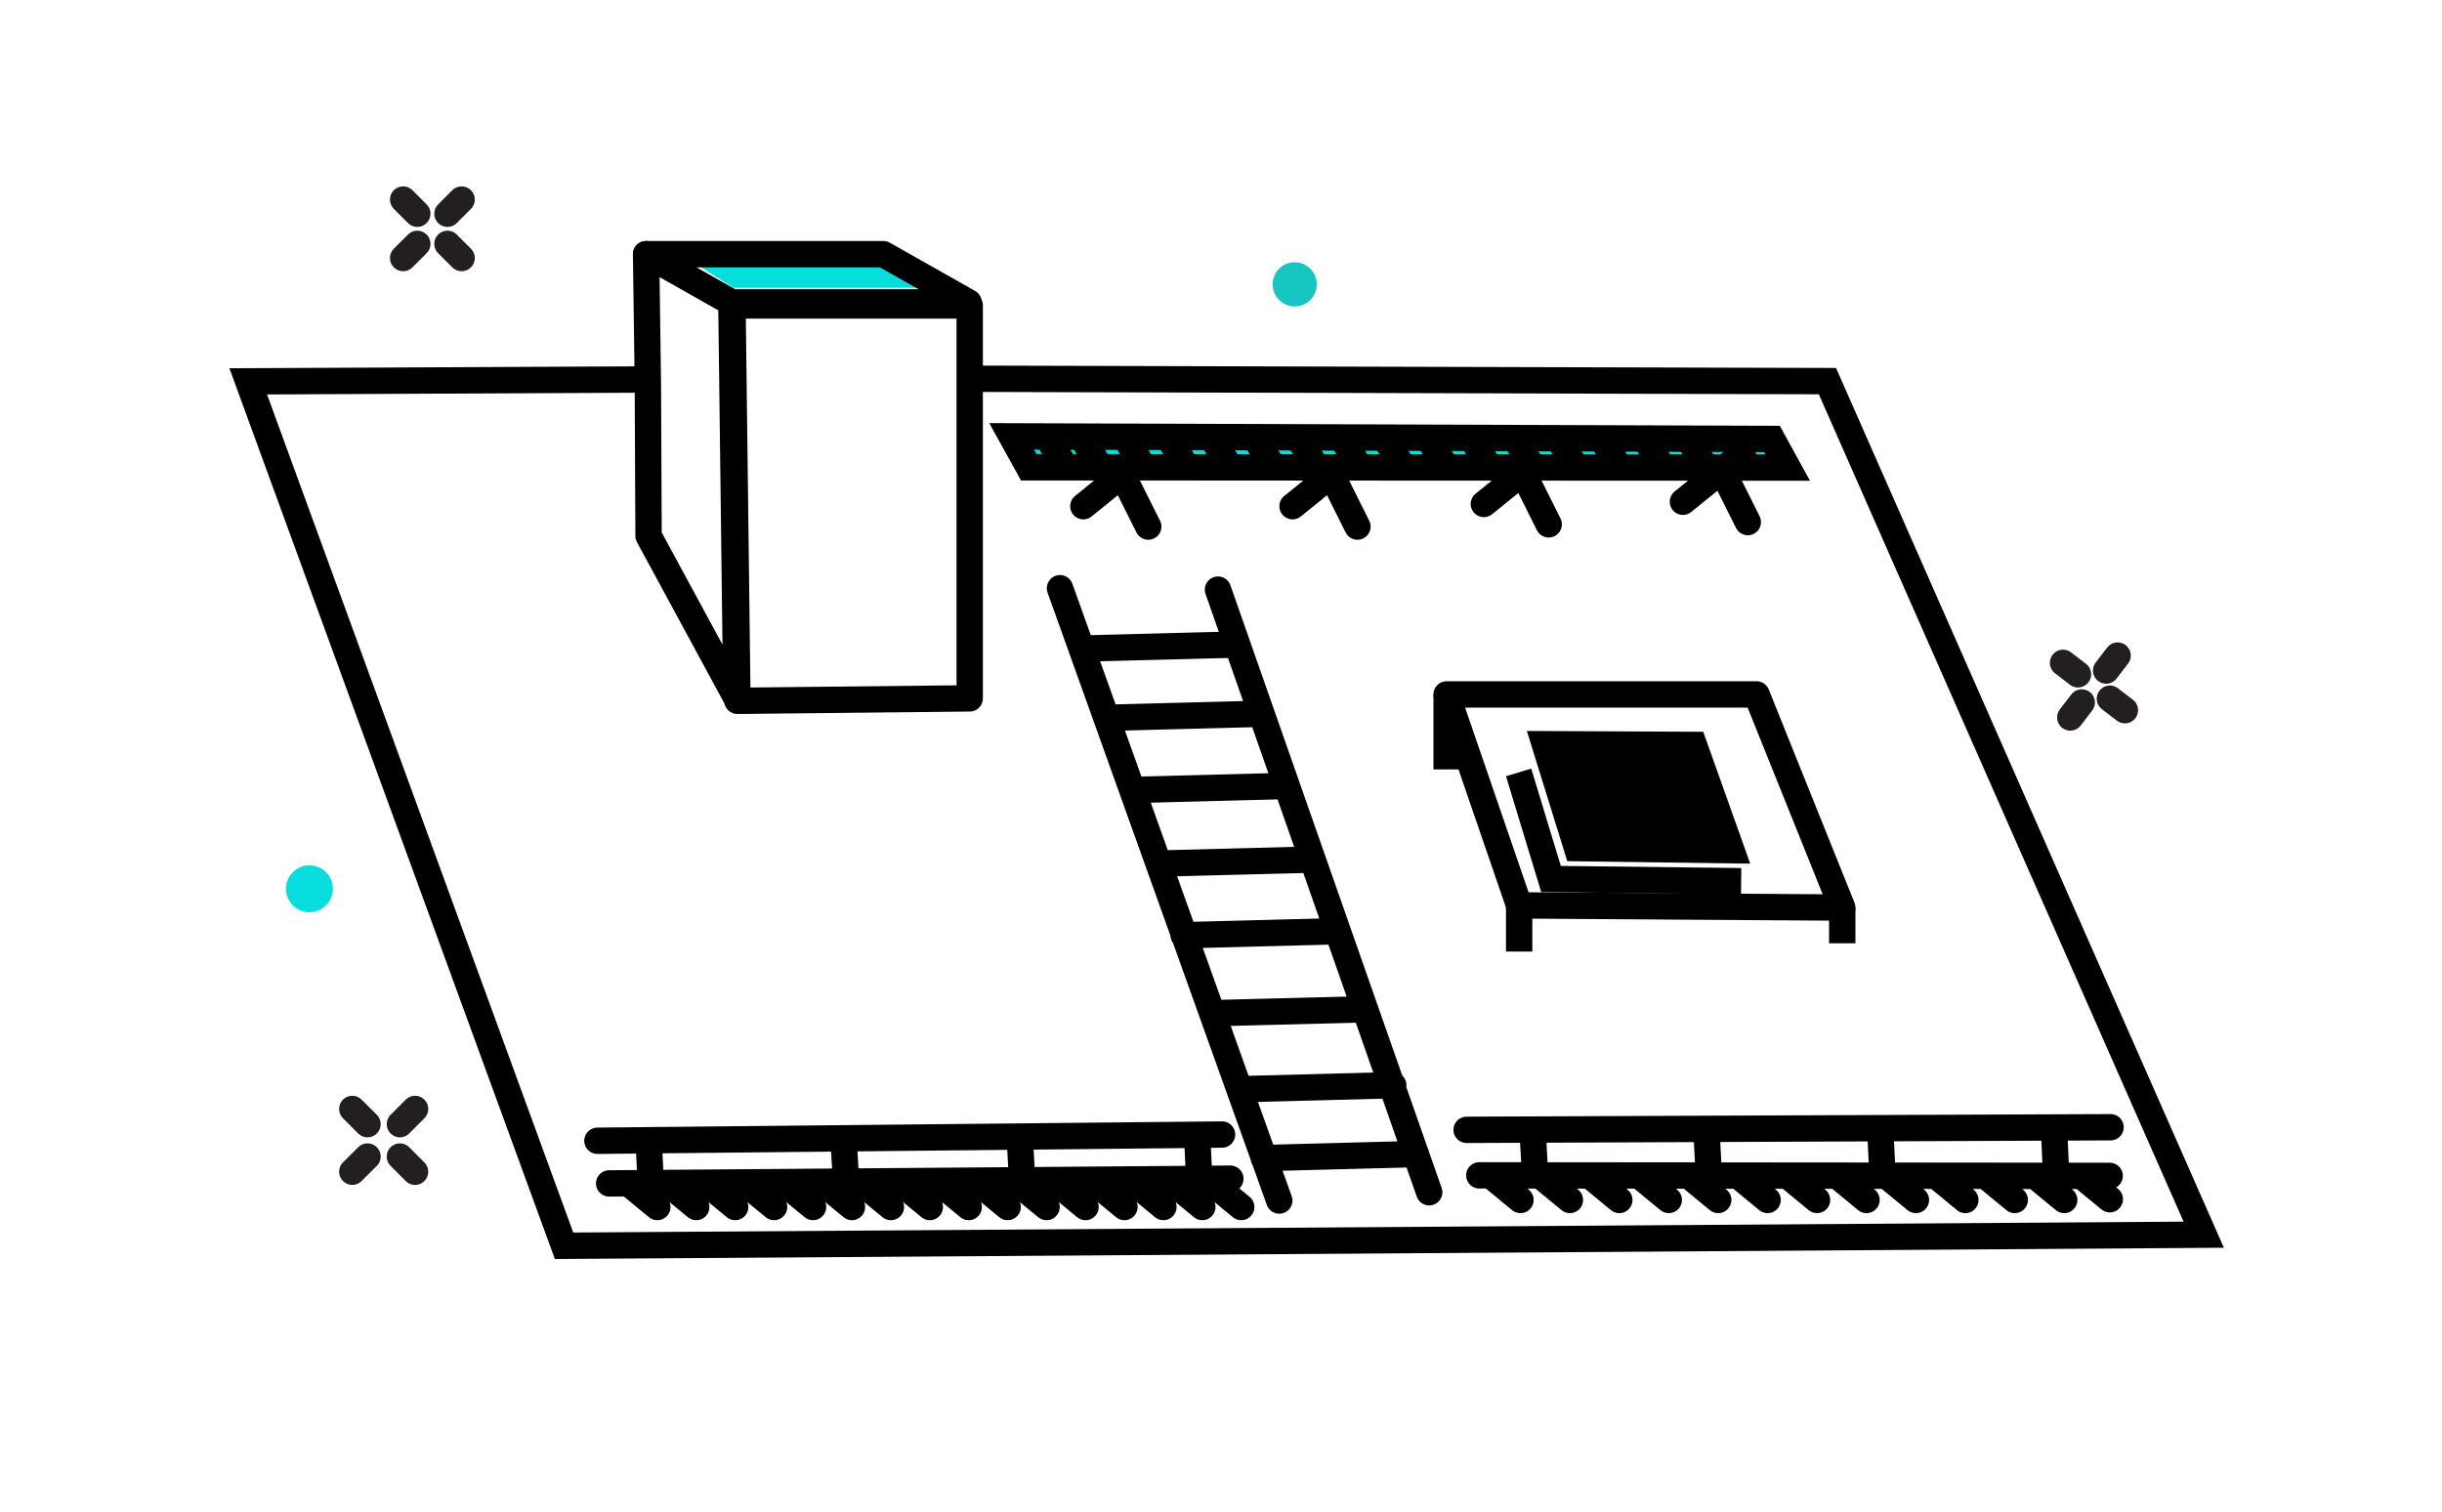 <svg xmlns="http://www.w3.org/2000/svg" xmlns:xlink="http://www.w3.org/1999/xlink" width="63" height="39" viewBox="0 0 63 39">
  <defs>
    <filter id="menu-3-a" width="109.6%" height="106.6%" x="-4.8%" y="-2.6%" filterUnits="objectBoundingBox">
      <feOffset dy="2" in="SourceAlpha" result="shadowOffsetOuter1"/>
      <feGaussianBlur in="shadowOffsetOuter1" result="shadowBlurOuter1" stdDeviation="3"/>
      <feColorMatrix in="shadowBlurOuter1" result="shadowMatrixOuter1" values="0 0 0 0 0.4   0 0 0 0 0.397   0 0 0 0 0.397  0 0 0 0.5 0"/>
      <feMerge>
        <feMergeNode in="shadowMatrixOuter1"/>
        <feMergeNode in="SourceGraphic"/>
      </feMerge>
    </filter>
    <polygon id="menu-3-b" points="0 27.896 51.266 27.896 51.266 .444 0 .444"/>
  </defs>
  <g fill="none" fill-rule="evenodd" filter="url(#menu-3-a)" transform="translate(6.01 2.286)">
    <polyline stroke="#000" stroke-width=".68" points="19.179 5.486 41.135 5.547 50.843 27.569 8.542 27.855 .394 5.553 10.559 5.505"/>
    <polygon stroke="#000" stroke-linejoin="round" stroke-width=".68" points="19.007 3.594 19.007 13.732 13.014 13.795 12.989 11.766 12.913 5.685 12.887 3.594"/>
    <path stroke="#000" stroke-linecap="round" stroke-width=".68" d="M21.336 10.89L26.993 26.688M25.412 10.926L30.861 26.474M25.834 12.345L21.906 12.447M26.522 14.13L22.595 14.232M27.173 15.992L23.246 16.094M27.843 17.892L23.915 17.993M28.455 19.741L24.527 19.843M29.15 21.756L25.32 21.853M29.934 23.713L26.006 23.815M30.519 25.489L26.592 25.592M9.403 25.146L25.517 24.985M9.706 26.246L25.732 26.124M10.29 26.313L10.948 26.855M11.294 26.313L11.952 26.855M12.298 26.313L12.956 26.855M13.302 26.313L13.96 26.855M14.306 26.313L14.965 26.855M15.311 26.313L15.969 26.855M16.315 26.313L16.974 26.855M17.32 26.313L17.978 26.855M18.324 26.313L18.982 26.855M19.328 26.313L19.986 26.855M20.332 26.313L20.99 26.855M21.336 26.313L21.995 26.855M22.341 26.313L22.999 26.855M23.345 26.313L24.004 26.855M24.35 26.313L25.008 26.855M25.354 26.313L26.012 26.855M24.875 25.018L24.924 26.051M20.302 25.107L20.353 26.065M15.754 25.132L15.812 26.123M10.725 25.157L10.776 26.183"/>
    <path stroke="#231F20" stroke-linecap="round" stroke-width=".68" d="M5.899.863L5.534 1.228M4.756 2.006L4.391 2.371M5.899 2.371L5.534 2.006M4.756 1.228L4.391.862M48.621 12.628L48.325 13.014M47.696 13.838L47.4 14.224M48.809 14.037L48.423 13.741M47.599 13.111L47.213 12.815M4.698 24.325L4.307 24.717M3.471 25.553L3.079 25.944M4.698 25.945L4.307 25.553M3.471 24.717L3.079 24.325"/>
    <g transform="translate(0 .236)">
      <path fill="#17C6C1" d="M27.962,2.814 C27.962,3.129 27.707,3.384 27.392,3.384 C27.077,3.384 26.822,3.129 26.822,2.814 C26.822,2.499 27.077,2.244 27.392,2.244 C27.707,2.244 27.962,2.499 27.962,2.814 Z"/>
      <path fill="#07DDDD" d="M2.578,18.409 C2.578,18.743 2.307,19.015 1.973,19.015 C1.639,19.015 1.368,18.743 1.368,18.409 C1.368,18.075 1.639,17.803 1.973,17.803 C2.307,17.803 2.578,18.075 2.578,18.409"/>
      <path stroke="#000" stroke-linecap="round" stroke-width=".68" d="M31.827 24.628L48.439 24.561M32.154 25.802L48.417 25.816M32.558 25.895L33.216 26.437M33.833 25.895L34.491 26.437M35.108 25.895L35.766 26.437M36.384 25.895L37.042 26.437M37.659 25.895L38.317 26.437M38.934 25.895L39.592 26.437M40.209 25.895L40.867 26.437M41.485 25.895L42.143 26.437M42.76 25.895L43.418 26.437M44.035 25.895L44.693 26.437M45.31 25.895L45.968 26.437M46.586 25.895L47.244 26.437M33.53 24.65L33.589 25.738M38.014 24.624L38.069 25.706M42.498 24.612L42.548 25.658M46.982 24.624L47.027 25.61M47.762 25.876L48.42 26.418"/>
      <mask id="menu-3-c" fill="#fff">
        <use xlink:href="#menu-3-b"/>
      </mask>
      <polygon fill="#07DDDD" points="20.38 7.469 39.847 7.469 39.847 7.037 20.38 7.037" mask="url(#menu-3-c)"/>
      <polygon fill="#07DDDD" points="18.186 2.904 12.912 2.904 11.665 2.111 16.485 2.111" mask="url(#menu-3-c)"/>
      <polygon stroke="#000" stroke-linejoin="round" stroke-width=".68" points="18.979 3.28 12.858 3.28 10.658 2.036 16.78 2.036" mask="url(#menu-3-c)"/>
      <polygon stroke="#000" stroke-linejoin="round" stroke-width=".68" points="12.986 13.481 10.722 9.304 10.704 5.389 10.658 2.036 12.858 3.28 12.885 5.37 12.961 11.452" mask="url(#menu-3-c)"/>
      <polygon stroke="#000" stroke-linecap="round" stroke-width=".68" points="40.11 7.541 20.531 7.534 20.089 6.736 39.705 6.803" mask="url(#menu-3-c)"/>
      <polyline stroke="#000" stroke-linecap="round" stroke-width=".68" points="39.081 8.948 38.412 7.609 37.407 8.423" mask="url(#menu-3-c)"/>
      <polyline stroke="#000" stroke-linecap="round" stroke-width=".68" points="33.944 9.006 33.276 7.667 32.271 8.48" mask="url(#menu-3-c)"/>
      <polyline stroke="#000" stroke-linecap="round" stroke-width=".68" points="29.01 9.064 28.341 7.725 27.336 8.538" mask="url(#menu-3-c)"/>
      <polyline stroke="#000" stroke-linecap="round" stroke-width=".68" points="23.613 9.064 22.943 7.725 21.939 8.538" mask="url(#menu-3-c)"/>
      <path stroke="#000" stroke-linejoin="round" stroke-width=".68" d="M21.023 6.788L21.437 7.458M21.923 6.8L22.337 7.47M23.039 6.8L23.454 7.47M24.155 6.8L24.569 7.47M25.271 6.8L25.685 7.47M26.387 6.8L26.801 7.47M27.503 6.8L27.917 7.47M28.619 6.8L29.032 7.47M29.734 6.8L30.149 7.47M30.85 6.8L31.264 7.47M31.966 6.8L32.38 7.47M33.082 6.8L33.496 7.47M34.198 6.8L34.612 7.47M35.314 6.8L35.727 7.47M36.429 6.8L36.844 7.47M37.545 6.8L37.959 7.47M38.661 6.8L39.076 7.47" mask="url(#menu-3-c)"/>
      <polygon stroke="#000" stroke-linejoin="round" stroke-width=".68" points="33.182 18.837 41.517 18.893 39.306 13.394 31.311 13.394" mask="url(#menu-3-c)"/>
      <path stroke="#000" stroke-linejoin="round" stroke-width=".68" d="M33.182 18.837L33.182 20.028M31.311 13.394L31.311 15.329M41.517 18.893L41.517 19.815" mask="url(#menu-3-c)"/>
      <polygon fill="#000" points="33.381 14.337 34.423 17.696 39.143 17.76 37.931 14.358" mask="url(#menu-3-c)"/>
      <polyline stroke="#000" stroke-width=".68" points="33.168 15.406 34.004 18.156 38.909 18.213" mask="url(#menu-3-c)"/>
    </g>
  </g>
</svg>
